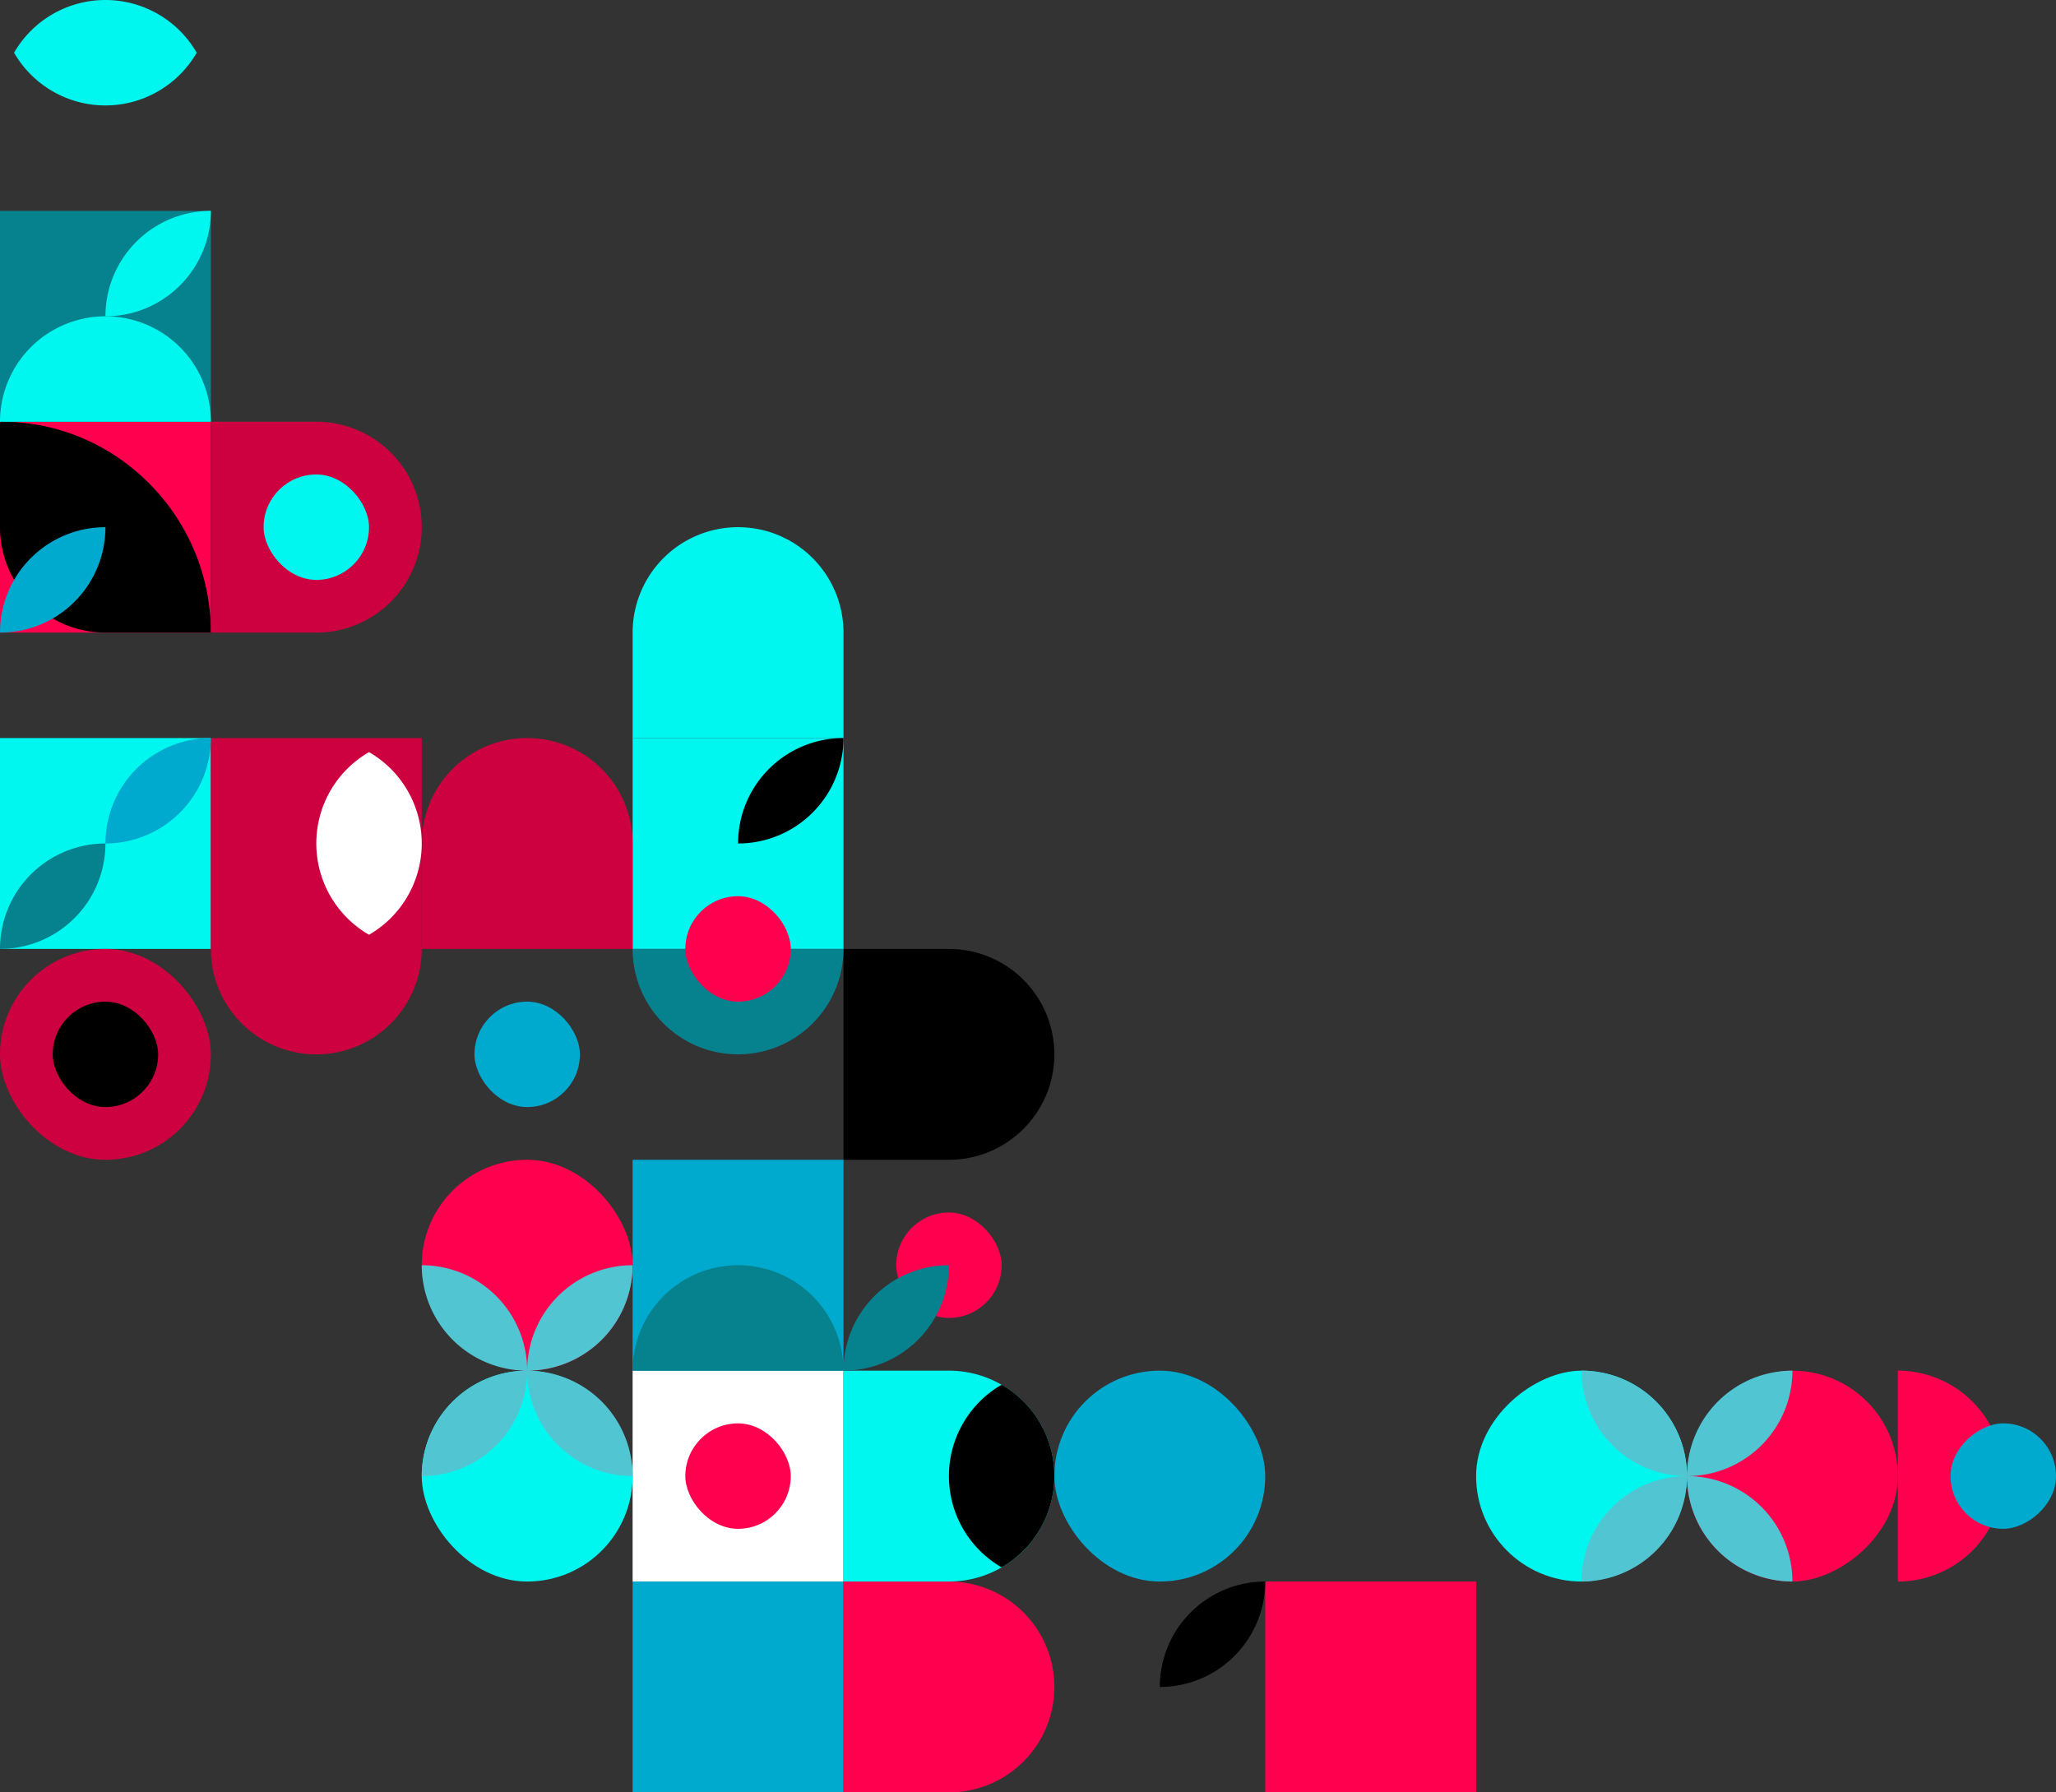 <svg xmlns="http://www.w3.org/2000/svg" width="585" height="510" viewBox="0 0 585 510">
  <rect x="0" y="0" width="585" height="510" fill="#333333" stroke="none"/>
  <g id="Our_Story_Bottom_Left_Graphic" data-name="Our Story Bottom Left Graphic" transform="translate(0 -3590)">
    <g id="Group_39" data-name="Group 39" transform="translate(0 246)">
      <path id="Union_20" data-name="Union 20" d="M-1052-246h30a30,30,0,0,1,30,30h0a30,30,0,0,1-30,30h-30Z" transform="translate(1292 3860)"/>
      <rect id="Rectangle_233" data-name="Rectangle 233" width="60" height="60" transform="translate(180 3674)" fill="#00a9ce"/>
      <rect id="Rectangle_234" data-name="Rectangle 234" width="60" height="60" transform="translate(180 3794)" fill="#00a9ce"/>
      <rect id="Rectangle_235" data-name="Rectangle 235" width="60" height="60" transform="translate(180 3734)" fill="#fff"/>
      <rect id="Rectangle_236" data-name="Rectangle 236" width="60" height="60" transform="translate(180 3554)" fill="#00f7ef"/>
      <path id="Path_673" data-name="Path 673" d="M240,300h30a30,30,0,0,1,30,30h0a30,30,0,0,1-30,30H240Z" transform="translate(0 3494)" fill="#ff004f"/>
      <path id="Path_674" data-name="Path 674" d="M240,240h30a30,30,0,0,1,30,30h0a30,30,0,0,1-30,30H240Z" transform="translate(0 3494)" fill="#00f7ef"/>
      <path id="Path_675" data-name="Path 675" d="M180,30A30,30,0,0,1,210,0h0a30,30,0,0,1,30,30V60H180Z" transform="translate(0 3494)" fill="#00f7ef"/>
      <path id="Path_676" data-name="Path 676" d="M120,90a30,30,0,0,1,30-30h0a30,30,0,0,1,30,30v30H120.358a.358.358,0,0,1-.358-.358Z" transform="translate(0 3494)" fill="#cd0040"/>
      <path id="Path_678" data-name="Path 678" d="M180,120h60a30,30,0,0,1-60,0Z" transform="translate(0 3494)" fill="#06818e" fill-rule="evenodd"/>
      <path id="Path_679" data-name="Path 679" d="M240,240H180a30,30,0,0,1,60,0Z" transform="translate(0 3494)" fill="#06818e" fill-rule="evenodd"/>
      <rect id="Rectangle_237" data-name="Rectangle 237" width="60" height="60" transform="translate(360 3794)" fill="#ff004f"/>
      <rect id="Rectangle_238" data-name="Rectangle 238" width="60" height="60" transform="translate(0 3554)" fill="#00f7ef"/>
      <rect id="Rectangle_239" data-name="Rectangle 239" width="60" height="60" rx="30" transform="translate(0 3614)" fill="#cd0040"/>
      <rect id="Rectangle_240" data-name="Rectangle 240" width="60" height="60" rx="30" transform="translate(300 3734)" fill="#00a9ce"/>
      <path id="Union_19" data-name="Union 19" d="M-1112-156v-60h60v60a30,30,0,0,1-30,30A30,30,0,0,1-1112-156Z" transform="translate(1172 3770)" fill="#cd0040"/>
      <path id="Path_684" data-name="Path 684" d="M105,115.973A30.01,30.01,0,0,1,105,64a30.01,30.01,0,0,1,0,51.973Z" transform="translate(0 3494)" fill="#fff" fill-rule="evenodd"/>
      <path id="Path_685" data-name="Path 685" d="M240,60a30,30,0,0,1-30,30A30,30,0,0,1,240,60Z" transform="translate(0 3494)" fill-rule="evenodd"/>
      <path id="Path_686" data-name="Path 686" d="M60,60A30,30,0,0,1,30,90,30,30,0,0,1,60,60Z" transform="translate(0 3494)" fill="#00a9ce" fill-rule="evenodd"/>
      <path id="Path_687" data-name="Path 687" d="M0,120A30,30,0,0,1,30,90,30,30,0,0,1,0,120Z" transform="translate(0 3494)" fill="#06818e" fill-rule="evenodd"/>
      <path id="Path_688" data-name="Path 688" d="M285,295.973A30.01,30.01,0,0,1,285,244a30.01,30.01,0,0,1,0,51.973Z" transform="translate(0 3494)" fill-rule="evenodd"/>
      <rect id="Rectangle_242" data-name="Rectangle 242" width="60" height="60" rx="30" transform="translate(120 3734)" fill="#00f7ef"/>
      <rect id="Rectangle_243" data-name="Rectangle 243" width="60" height="60" rx="30" transform="translate(120 3674)" fill="#ff004f"/>
      <rect id="Rectangle_244" data-name="Rectangle 244" width="30" height="30" rx="15" transform="translate(135 3629)" fill="#00a9ce"/>
      <rect id="Rectangle_245" data-name="Rectangle 245" width="30" height="30" rx="15" transform="translate(15 3629)"/>
      <rect id="Rectangle_246" data-name="Rectangle 246" width="30" height="30" rx="15" transform="translate(195 3749)" fill="#ff004f"/>
      <rect id="Rectangle_247" data-name="Rectangle 247" width="30" height="30" rx="15" transform="translate(255 3689)" fill="#ff004f"/>
      <rect id="Rectangle_248" data-name="Rectangle 248" width="30" height="30" rx="15" transform="translate(195 3599)" fill="#ff004f"/>
      <path id="Path_689" data-name="Path 689" d="M330,330a30,30,0,0,1,30-30A30,30,0,0,1,330,330Z" transform="translate(0 3494)" fill-rule="evenodd"/>
      <path id="Path_690" data-name="Path 690" d="M270,210a30,30,0,0,1-30,30A30,30,0,0,1,270,210Z" transform="translate(0 3494)" fill="#06818e" fill-rule="evenodd"/>
      <path id="Path_691" data-name="Path 691" d="M180,210a30,30,0,0,1-30,30A30,30,0,0,1,180,210Zm-60,60a30,30,0,0,1,30-30A30,30,0,0,1,120,270Zm30-30a30,30,0,0,1-30-30A30,30,0,0,1,150,240Zm0,0a30,30,0,0,1,30,30A30,30,0,0,1,150,240Z" transform="translate(0 3494)" fill="#51c5d2" fill-rule="evenodd"/>
    </g>
    <g id="Group_42" data-name="Group 42" transform="translate(-158.5 126.5)">
      <path id="Path_701" data-name="Path 701" d="M180,180H120a30,30,0,0,1,60,0Z" transform="translate(878.5 3733.5) rotate(90)" fill="#ff004f" fill-rule="evenodd"/>
      <rect id="Rectangle_255" data-name="Rectangle 255" width="60" height="60" rx="30" transform="translate(638.5 3853.5) rotate(90)" fill="#00f7ef"/>
      <rect id="Rectangle_256" data-name="Rectangle 256" width="60" height="60" rx="30" transform="translate(698.5 3853.5) rotate(90)" fill="#ff004f"/>
      <rect id="Rectangle_257" data-name="Rectangle 257" width="30" height="30" rx="15" transform="translate(743.5 3868.5) rotate(90)" fill="#00a9ce"/>
      <path id="Path_702" data-name="Path 702" d="M180,210a30,30,0,0,1-30,30A30,30,0,0,1,180,210Zm-60,60a30,30,0,0,1,30-30A30,30,0,0,1,120,270Zm30-30a30,30,0,0,1-30-30A30,30,0,0,1,150,240Zm0,0a30,30,0,0,1,30,30A30,30,0,0,1,150,240Z" transform="translate(878.5 3733.5) rotate(90)" fill="#51c5d2" fill-rule="evenodd"/>
    </g>
    <g id="Group_41" data-name="Group 41" transform="translate(-858 -18)">
      <g id="Group_40" data-name="Group 40" transform="translate(190 3338)">
        <rect id="Rectangle_249" data-name="Rectangle 249" width="60" height="60" transform="translate(728 330) rotate(90)" fill="#06818e"/>
        <path id="Path_703" data-name="Path 703" d="M60,60h0Z" transform="translate(668 210)" fill="#06818e"/>
        <rect id="Rectangle_252" data-name="Rectangle 252" width="60" height="60" transform="translate(728 450) rotate(180)" fill="#ff004f"/>
        <path id="Path_692" data-name="Path 692" d="M360,180h30a30,30,0,0,1,30,30v29.5a.5.5,0,0,1-.5.5h0c-32.863,0-59.5-27.137-59.5-60Z" transform="translate(1088 630) rotate(180)"/>
        <path id="Path_693" data-name="Path 693" d="M360,180a30,30,0,0,1,0-60Z" transform="translate(848 30) rotate(90)" fill="#00f7ef" fill-rule="evenodd"/>
        <path id="Path_696" data-name="Path 696" d="M300,210a30,30,0,0,1,30-30h30v60H330a30,30,0,0,1-30-30Z" transform="translate(1088 630) rotate(180)" fill="#cd0040"/>
        <path id="Path_697" data-name="Path 697" d="M300,120a30,30,0,0,1,30,30A30,30,0,0,1,300,120Z" transform="translate(848 30) rotate(90)" fill="#00f7ef" fill-rule="evenodd"/>
        <path id="Path_698" data-name="Path 698" d="M420,180a30,30,0,0,1-30,30A30,30,0,0,1,420,180Z" transform="translate(1088 630) rotate(180)" fill="#00a9ce" fill-rule="evenodd"/>
        <path id="Path_699" data-name="Path 699" d="M355.973,75A30.01,30.01,0,0,1,304,75a30.01,30.01,0,0,1,51.973,0Z" transform="translate(368 210)" fill="#00f7ef" fill-rule="evenodd"/>
        <rect id="Rectangle_253" data-name="Rectangle 253" width="30" height="30" rx="15" transform="translate(773 435) rotate(180)" fill="#00f7ef"/>
      </g>
    </g>
  </g>
</svg>
